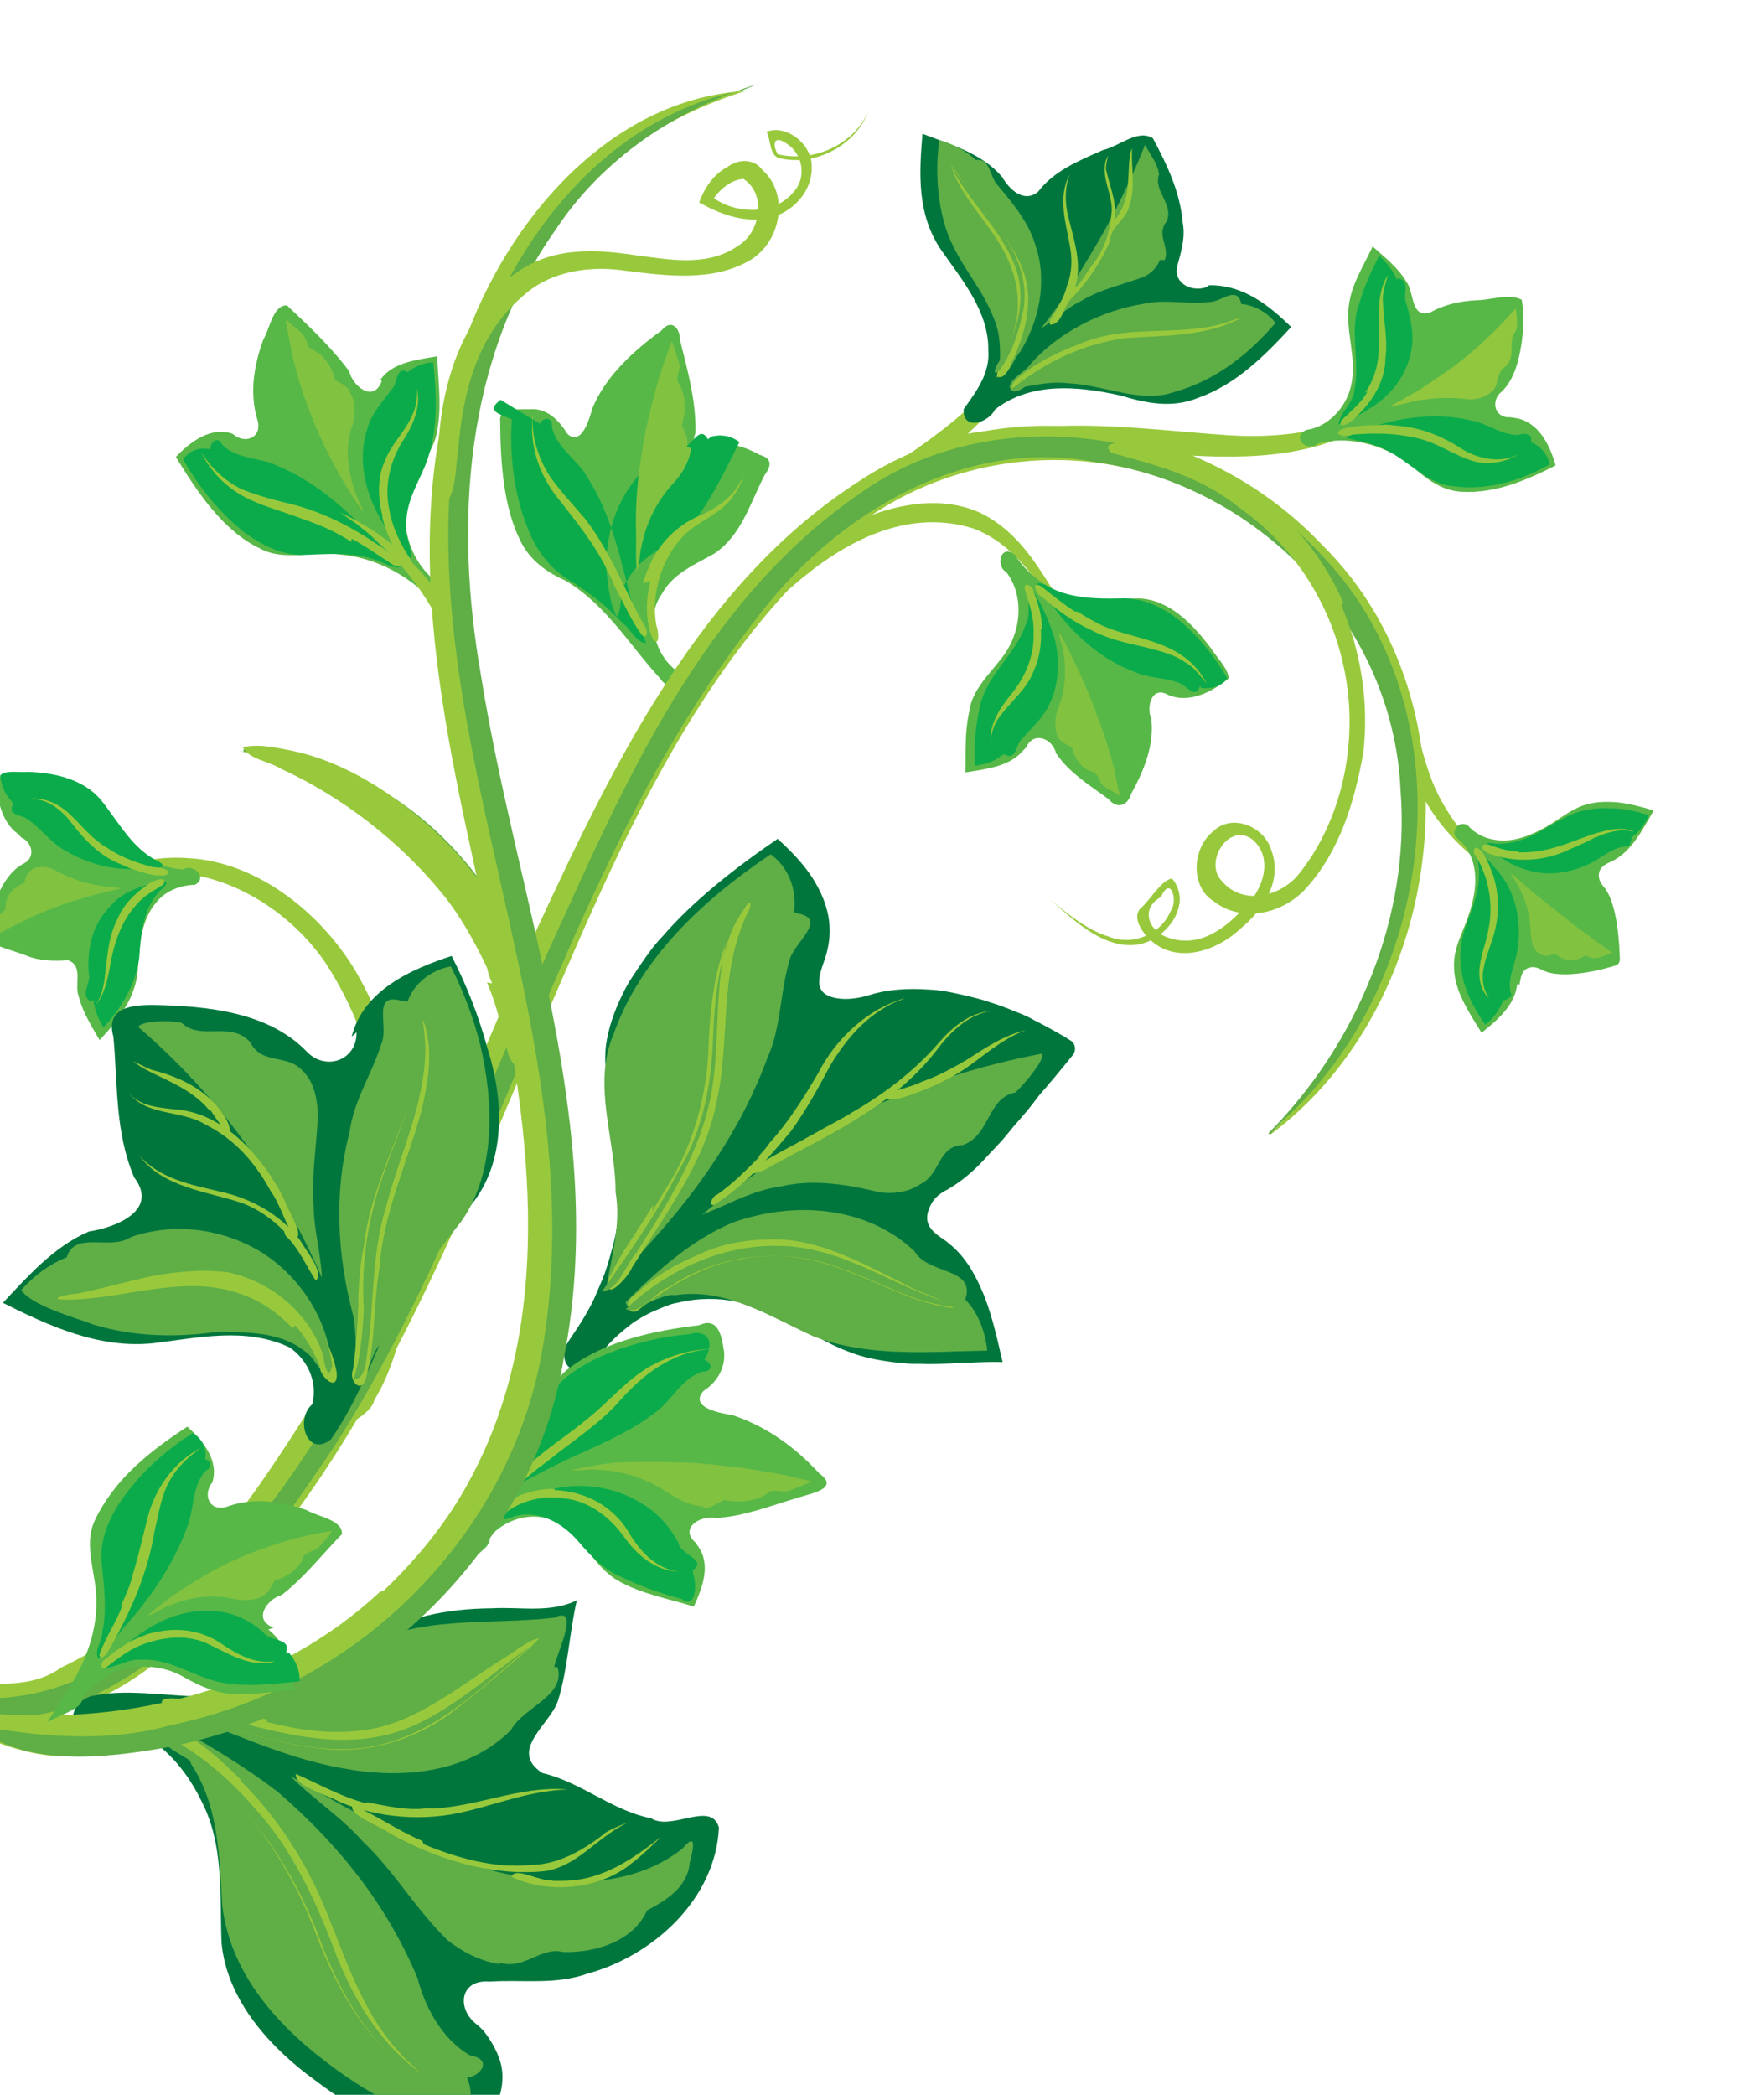<svg viewBox="0 0 320 380" xmlns="http://www.w3.org/2000/svg">
	<g id="ivy1" transform="rotate(-120, 180, 235)">
		<g id="stemB">
			<path id="stemB_stems3" style="fill:#98c93c; "
			d="m238 355c2.2 0.5 4.3 0.9 6.5 1.1s4.4 0.2 6.6 -0.1c1.1 -0.2 2.1 -0.5 2.8 -1 0.6 -0.4 1 -0.8 0.9 -1.1l -0.2 -0.7c -0.1 -0.3 -0.6 -0.5 -1.3 -0.5s -1.6 0 -2.5 0.2c -1.9 0.2 -3.8 0.3 -5.8 0 -2 -0.2 -4 -0.6 -6.1 -1.1 -6.9 -1.6 -14 -4 -20 -3.9 -6.5 -0.1 -12 1.6 -17 3.8 -2.2 1 -4 2.3 -5.6 3.3 -1.5 1.2 -2.8 2.2 -3.8 3.1 -1.8 2 -2.8 3 -2.8 3s1.1 -0.9 3.1 -2.7c1.1 -0.8 2.4 -1.7 4 -2.7 1.7 -0.8 3.5 -1.9 5.7 -2.7 4.3 -1.7 9.8 -2.9 16 -2.5 5.9 0.4 12 2.8 20 4.5z" />
			
			<path id="stemB_stems2" style="fill:#98c93c; "
			d="m314 279c -0.22 -5.8 -0.75 -12 -2.7 -17 -4.2 -3.4 -1.5 6.6 -1.3 8.6 1.8 11 0.9 23 -7.8 31 -8.9 7.3 -21 4.1 -31 8.4 11 -3.1 23 0.84 33 -6 7.5 -5.5 10 -16 10 -25zm -0.7 40c2.6 -5.7 5.6 -11 6.3 -18 -0.94 -5.8 -5.5 2 -5.5 4.6 -4.5 13 -11 24 -19 35 -7.3 11 -14 23 -12 37 0.16 1.8 2.7 8.6 3.4 6.7 -3.9 -12 0.51 -24 7.1 -34 6.1 -9.1 13 -18 18 -28 0.22 -1.3 0.8 -2.4 1.4 -3.5zm4.1 -46c -1.2 -5.2 -2.3 -11 -5.9 -15 -4.9 -2.7 -2.1 5.5 -0.83 7.6 6.3 18 2.6 38 11 56 2.4 4.7 5.4 9.7 10 12 -2.7 -4.2 -6 -8.3 -7.5 -13 -5.9 -15 -3.9 -32 -7.1 -48z" />
			
			<path id="stemB_stem1" style="fill:#98c93c;"		  
			d="m239 142c -7.1 -5.5 -14 -12 -18 -20 -3.5 -3.6 -3.4 4.8 -1.4 6.4 4.3 7.9 12 14 19 19 14 10 32 17 50 17 12 -0.13 26 -5.3 33 -16 4.1 -6 6.3 -14 4 -21 -0.51 4.5 -0.43 9.2 -2.6 13 -5.1 12 -18 19 -30 20 -19 1.2 -38 -6.9 -53 -18z" />
			
			<g id="stemB_leafB2">
				<path id="stemB_leafB2_mid" style="fill:#57b847;"  
				d="m340 124c -1.7 1.3 -4.4 0.49 -4.3 -1.9 0.17 -3.2 -1.8 -6 -3.6 -8.4 -1.5 -1.5 -2.9 -3.6 -4.9 -4.4 -2.3 0.98 -4.1 3.1 -6.1 4.7 -2.1 1.6 -3.5 3.9 -4.6 6.2 -2.3 2 -4.4 -1.3 -6.7 -1.6 -2.8 -0.8 -5.8 -0.67 -8.7 -0.68 1.3 4.4 3.1 9 7 12 3.6 2.5 7.8 4.9 9.4 9.2 1.1 2.6 0.61 5.5 -0.67 7.9 -0.046 2.7 3.5 1.7 3.5 -0.49 2.9 -4.6 8.6 -6.3 14 -6.5 3.4 -0.053 7.1 -0.33 9.8 -2.7 3.7 -3 5.9 -7.3 7.7 -12 -3.5 -1.6 -7.6 -3.1 -11 -1.5z" />
				
				<path id="stemB_leafB2_dark" style="fill:#0bab4b;"
				d="m308 120c2.1 -1.1 2.7 1.8 4.6 2.3 3.8 1.8 7.2 4.9 8.4 9 1.1 2.7 0.84 5.8 0.042 8.5 -0.25 1.1 -1.1 4.6 -1.8 1.9 -0.95 -4.7 -5.1 -7.6 -8.7 -10 -4 -3 -6.5 -7.6 -7.8 -12 1.8 -0.094 3.6 0.2 5.2 0.9zm38 5.8c -1.2 -2.1 -2.3 0.17 -3.6 0.81 -2.7 1.3 -5.8 1.5 -8.4 3.1 -4.5 2.5 -8.2 6.4 -10 11 -0.51 0.95 -2.6 4 -0.23 2.7 4.3 -3 9.7 -2.7 15 -3.5 4.9 -0.95 8.5 -4.9 11 -9 0.64 -1.4 2.4 -3.4 1.9 -4.6 -1.6 -0.72 -3.4 -1 -5.1 -0.54z" />
					
				<path id="stemB_leafB2_lightmid" style="fill:#81c241;"
				d="m334 123c0.038 -0.99 -0.5 -1.9 -1.3 -2.5 -0.12 -0.97 0.17 -2 -0.31 -3 -0.39 -1.1 -1.2 -2 -2.2 -2.5 -0.37 -0.69 -0.13 -1.7 -0.84 -2.2 -0.7 -0.72 -1.6 -1.2 -2.4 -1.9 0.013 2.9 -0.23 5.8 -0.49 8.7 -0.34 2.5 -0.67 5 -1.3 7.4 -0.34 1.7 -0.8 3.4 -1.3 5.1 -0.28 0.97 -0.6 1.9 -0.88 2.9 0.77 -0.52 1 -1.5 1.7 -2.2 1.9 -2.6 4.4 -4.8 7.2 -6.5 1.2 -0.77 2.1 -2.1 2.2 -3.5z" />
				
				<path id="stemB_leafB2_light" style="fill:#98c93c;"
				d="m319 136c0.81 2 0.63 4.1 0.75 6.1 1.1 1.6 1.6  -1.6 1.4  -2.4  -0.17 -2.8 -0.9 -5.6 -2.6 -7.9 -2.1 -3.3 -5.5 -5.4 -8.5 -7.7 -1.5 -1.2 -3 -2.7 -3.4 -4.6 0.66 3.1 3.3 5.2 5.6 7.2 3 2.5 5.7 5.7 6.8 9.4zm6.3 2.3c -1.6 1.5 -3.5 2.9 -4.3 5 0.082 1.9 2 -0.6 2.4 -1.3 2.1 -2.1 4.4 -4.1 7.1 -5.4 3.2 -1.9 7 -2.1 10 -3.3 2.3 -0.95 4.4 -2.8 5.1 -5.2 -1.1 3.2 -4.6 4.7 -7.8 5.1 -4 0.5 -8.1 1.6 -11 4 -0.51 0.34 -1 0.7 -1.5 1.1z"  />
			</g>
			
			<g id="stemB_leafB3">
				<path id="stemB_leafB3_mid" style="fill:#57b847;"
				d="m337 268c -.95 -3.8 3.7 -3.7 5.4 -1.4 4.8 2.9 10 4.3 16 6 1.9 1.1 4.2.61 3.2 -2 -.64 -6.2 -2.1 -13 -6 -18 -1.4 -1.4 -5 -5.2 -1.7 -6.2 2.6 -.085 5.4 -.7 6.9 -3 .87 -1.8 3.7 -5.3 1.2 -6.4 -6.5 -3.7 -14 -7.4 -21 -7.7 -3.8 -.21 -7.3 1.5 -10 3.5 -7.5 4.2 -16 4.2 -24 6 -3.1.08 -2.7 4.1.16 3.1 4.8 -1.8 11 .33 13 4.8 2.3 3.7 1.6 8.1 1.6 12 .45 5.9 4.6 10 7.8 15 .85 2 2 2.6 3.6 1 2.8 -1.7 5.6 -4.1 5.6 -7.6z" />
				
				<path id="stemB_leafB3_dark" style="fill:#0bab4b;"
				d="m358 243c.77 1.4 -.2 2.6 -1.6 1.6 -3.8 -1.2 -7.6 1.1 -11 .99 -8.1.46 -16 -2.2 -24 -4.4 -2.4 -.76 -5 -.92 -7.5 -1.4.99 -1.6 3.6 -1.1 5.3 -1.9 4.2 -.93 8.1 -2.6 12 -4.7 3.8 -2 8.2 -2.2 12 -1.5 6.5 1 13 3.9 18 7.3 2 -1.5 3.7 -3.4 4.1zm -25 29c3.2.047.21 -3.1.96 -5 .45 -2.9.7 -6 -.26 -8.8 -1.9 -6.1 -6.5 -11 -12 -14 -2.6 -1.1 -5.4 -2.5 -8.3 -2.6.98 1.9 4 2.7 4.8 5.1 3.3 5.1.8 12 3.7 17 2.1 4.5 4.9 8.6 7.8 13 1.7 -.72 3 -2.2 3.4 -4z"  />
				
				<path id="stemB_leafB3_lightmid" style="fill:#81c241;"
				d="m341 264c1.1 1.1 2.6.93 3.9 1.2 1.7 1.8 4 3.2 6.5 3.3 1.6 -.44 2.1 1.7 3.6 1.9 1.3.32 2.7.59 4 .85 -1.9 -2.3 -3.8 -4.6 -5.9 -6.7 -2.9 -2.9 -5.9 -5.8 -9.1 -8.3 -3.7 -3 -7.5 -5.7 -12 -8.1 -2 -1.1 -3.9 -2.4 -6 -3.3.97 1.2 2.4 1.9 3.5 3 3.2 2.8 5.8 6.5 7.1 11 .75 2.2 1.9 4.2 3.8 5.7z" />
				
				<path id="stemB_leafB3_light" style="fill:#98c93c;"
				d="m326 240c -3.4 -.062 -6.9 -.48 -10 -.19 -2.2.14 -.33 1.6.88 1.3 7.2.036 14 1.4 22 .38 3.3 -.59 6.6 -1.4 9.9 -1.7 3.8 -.14 7.7.61 11 2.7 1 .47 -1.5 -.97 -1.9 -1.2 -4.1 -2.3 -9.1 -3 -14 -2.1 -5 .69 -10 1.5 -15 1.1 -.76 -.03 -1.5 -.074 -2.3 -.14zm -2.8 6.1c -2.5 -2.5 -5.7 -4.4 -9.2 -4.9 -2.3.29.77 1.7 1.7 1.8 6.1 2.2 11 8 12 14 .42 3.5 -.073 7.2 1.5 10 .33 1.1 1.8 3 2.3 3.3 -2.6 -2.9 -2.9 -7.1 -2.4 -11 .39 -4.1 -.7 -8.4 -3.4 -12 -.66 -.9 -1.4 -1.8 -2.1 -2.6z"  />
			</g>
			
			<g id="stemB_leafB4" >
				<path id="stemB_leafB4_mid" style="fill:#57b847;" 
				d="m263 290c2 2.7 -1 5 -3.6 4.2 -4.4.31 -8.3 2.5 -12 4.1 -2.3.39 -2.8 2.3 -1.2 4 2.5 4.2 5.7 8.2 10 10 2.3.24 5.2 3.1 2.2 4.8 -3.4 2.6 -3.5 7.3 -2.9 11 1.6.88 4.5 -.006 6.6 -.063 5.3 -.69 11 -2.1 14 -6.6 2.1 -3.7 3.8 -7.8 7.1 -11 3 -2.8 7 -4.5 11 -4.7 3.2 -.94.32 -4.2 -1.9 -2.9 -5.7.65 -11 -3.4 -13 -8.5 -1.5 -3.6 -2.4 -7.7 -5.5 -10 -2.7 -2.5 -6 -4.2 -9.2 -6.1 -1.3 3.5 -3.1 7.4 -1.8 11z" />
					
				<path id="stemB_leafB4_dark" style="fill:#0bab4b;" 
				d="m257 323c -2 -2 1.1 -2.1 2.3 -3.1 2.2 -1.8 3.5 -4.4 5.9 -6.1 3.8 -3.1 8.4 -5 13 -6 2.8 -.68 5.7 -.77 8.5 -1.3 2.4 -.36.01 1.5 -.98 1.9 -3.5 2.5 -5.8 6.2 -7.8 9.9 -1.9 3.7 -5.5 6.1 -9.3 7.5 -4 1.4 -8.4 2.1 -13 2.1 -.74 -1.7 -.21 -3.6.9 -5zm6.9 -37c -2.1 1.3.4 2.5.79 4 .91 2.6 1.4 5.3 3 7.6 2.3 3.4 6 5.7 9.9 6.8 3.3.72 6.6 1.1 10 .9 -1.1 -1.9 -4.1 -2.2 -5.3 -4.3 -3.6 -4 -4.1 -9.9 -8.1 -14 -2.8 -2.7 -6 -5 -9.4 -6.7 -.72 1.7 -1.1 3.5 -.8 5.3z" />
					
				<path id="stemB_leafB4_lightmid" style="fill:#81c241;"  	
				d="m262 296c -1.2 -.23 -2.2.75 -3.2 1.2 -1.7 -.52 -3.6 -.42 -5.1.58 -.79 1 -1.9.97 -3.1.77 -1.2.13 -2 1 -3.1 1.5 -.8.31 -.48.44.28.59 2.3.79 4.7 1.6 7.1 2.1 2.2.55 4.4.98 6.6 1.3 2.9.64 5.8.83 8.7 1.2 2.6.15 5.3.48 7.9.42 -.96 -.63 -2.3 -.6 -3.3 -1.1 -3.2 -1.1 -6.2 -3.1 -8.3 -5.7 -1.1 -1.4 -2.7 -2.6 -4.6 -2.9z" />
				
				<path id="stemB_leafB4_light" style="fill:#98c93c;" 
				d="m280 310c2.3 -1.2 4.7 -2.1 7 -3 1.9 -1.2 -.99 -1.5 -1.8 -.82 -3.4 1.2 -6.7 2.6 -9.6 4.7 -2.8 1.7 -5.1 4.2 -7.3 6.6 -1.9 1.9 -3.7 4 -6.2 5.2 -1.6 1 -3.6 1.2 -5.4 1.5 2.8.17 5.5 -.56 7.9 -2 4.7 -2.8 7.8 -7.6 12 -10 .96 -.63 2 -1.2 3 -1.7zm.2 -6.7c2 1.1 4.3 1.7 6.5 2 1.1.53 2.9 -.65 1.1 -1.2 -2.6 -.55 -5.3 -1.1 -7.6 -2.6 -3.6 -1.9 -6.1 -5.3 -7.5 -9.1 -1.2 -3.1 -2.9 -6.5 -6.2 -7.7 1.2.37 2.8 2 3.5 3.4 1.6 3.3 2 7.2 4.3 10 1.5 2.1 3.6 3.8 6 5z" />
			</g>
			
			<g id="stemB_leafB5">
				<path id="stemB_leafB5_mid" style="fill:#57b847;" 
				d="m271 396c1.3 -2.6 4.5 -1.5 4.8 1.1.86 3.2 3.5 5.6 6 7.6 2 1.5 4.2 2.9 6.6 3.8 2.3 -1.5 2.7 -4.9 4.1 -7.3 1.3 -2.6 2.2 -5.4 2.2 -8.3.9 -3.6 4.6 -.57 7 -.89 3 -.026 5.8 -1.2 8.6 -2.1 -2.2 -3.1 -3.9 -6.6 -7 -9 -3.9 -3.1 -9.2 -3.5 -13 -7.1 -3 -2.8 -4.3 -7.4 -2.8 -11 .18 -3.1 -3.7 -1.9 -3.2.68 -1.7 6.1 -7 11 -13 13 -3 1 -6 2.5 -7.7 5.3 -3.2 4.9 -4 11 -4.3 17 3.8.99 8.4 1.2 11 -1.9z"  />
					
				<path id="stemB_leafB5_dark" style="fill:#0bab4b;" 
				d="m303 391c -1.6 1.9 -2.9 -.83 -4.7 -.98 -2.9 -.71 -5.8 -1.6 -8 -3.6 -3.3 -2.9 -5.2 -7.2 -5.2 -12 -.18 -2 .12 -4 .34 -6 1.8 1.3 2 4.4 4.1 5.7 3.9 3.5 9.6 4.4 13 8.5 2.2 2.3 4 4.8 5.7 7.5 -1.7.49 -3.6.8 -5.4.6zm -38 5.8c1.3 1.5 2.2.2 2.5 -1.2 1.6 -2.7 4.8 -3.8 6.7 -6.2 4.4 -4.7 6.9 -11 8 -17 .031 -1.2 1.5 -3.7.29 -3.9 -1.6 1.8 -3.3 3.7 -5.3 5 -3.9 2.7 -9.3 3.4 -12 7.5 -3.7 4.8 -5.1 11 -5.2 17 1.8.51 3.8.18 5.2 -1z" />
				
				<path id="stemB_leafB5_light" style="fill:#90c73e;" 
				d="m288 376c -1.3 -2.1 -1.6 -4.5 -2.2 -6.8 -1.3 -1.7 -1.2 1.9 -.78 2.6.94 4.1 3.1 8 6.6 10 2.7 2.1 6.1 3.1 9 4.7 1.4.45 3.8 3.3 3.8 3.2 -1.4 -2.7 -4.1 -4.3 -6.7 -5.7 -2.4 -1.4 -5 -2.7 -7 -4.7 -1.1 -1.1 -2.1 -2.4 -2.7 -3.9zm -6.7 -.6c1.2 -2.2 2.5 -4.5 3.1 -6.9.085 -2.3 -1.9.071 -1.8 1.1 -1.6 3.4 -3.5 6.7 -6.1 9.5 -2.4 2.9 -6 4.4 -8.8 6.9 -2.2 2 -3.4 5.1 -3.3 8.1.092 -3.7 2.9 -6.9 6.1 -8.6 3.6 -1.8 6.9 -4.4 9.2 -7.7.55 -.74 1.1 -1.5 1.6 -2.3zm -4.7 20c.5 2 2.8 2.4 2.8 4.6.6 2.6 3.8 2.4 4.6 4.7.89 1.1 2.4 1.5 3.6 2.1 -1.7 -5 -2.9 -10 -3.5 -15 -.23 -2.4 -.41 -4.8 -.56 -7.2.034 -2.2 -.087 -4.4.1 -6.6 -.93 2 -1.2 4.4 -2.2 6.4 -.93 2.3 -2.2 4.5 -3.7 6.5 -1 1.3 -1.4 3.1 -1 4.8z" />			
			</g>
			
			<g id="stemB_leafB6">
				<path id="stemB_leafB6mid" style="fill:#57b847;" 
				d="m181 346c1 .9 2.3 1.7 1.7 3.4 -.3.7 -.8 1.1 -1.4 1.5 -3.5 2.1 -5.6 10 -6 12 -.1.2 0 .5.1.7s.3.4.5.5c1.7.9 9.1 4.9 13 4 .6 -.1 1.3 -.1 1.9.2 1.6.8 1.3 2.3 1.2 3.6 -.2 3.8 2.1 7.4 4.2 11 1.6 -1.5 3.2 -3.1 4.6 -5 1.3 -1.9 2.4 -3.9 2.7 -6.4.2 -1.9 0 -3.8 -.1 -5.7 -.1 -3.2.2 -6.6 1.7 -9.2 1.2 -2.1 3.1 -3.7 5.4 -4.2.8 -.2 1.3 -1.1 1 -1.9 -.3 -.9 -1.1 -1.3 -1.9 -1 -2.1.9 -4.7.7 -6.9 -.3 -2.9 -1.3 -5.2 -3.6 -7.2 -6.1 -1.2 -1.5 -2.3 -3.1 -3.8 -4.4 -2 -1.7 -4.4 -2.6 -6.9 -2.9 -2.6 -.3 -5.3 -.2 -7.9 -.1.5 3.7 1.4 7.9 4.4 10z" />
				
				<path id="stemB_leafB6_dark" style="fill:#0bab4b;"
				d="m194 377c -.5 -.3 -.9 -.8 -1.2 -1.3 1.3 -1.9.8 -4.6.8 -7 .1 -2.7.8 -5.3 2 -7.6 1.3 -2.3 3.1 -4.1 5.3 -5.5.4 -.3 5 -2.6 5.1 -2.3.2.4.1.8 -.1 1 -2.5 3.1 -2.8 7 -2.7 11 0 1.9 0 3.8 -.4 5.6s -1.2 3.6 -2.1 5c -1.3 2.3 -3 4.2 -4.8 5.8 -1 -1.3 -1.8 -3 -1.9 -4.8zm -14 -35c -.2.6 -.2 1.2 0 1.8 2.5.4 4.1 2.7 5.8 4.3 2 1.9 4.3 3.2 6.8 4.1s5.2 1.2 7.7.8c.5 -.1 5.6 -1 5.5 -1.2 -.1 -.4 -.3 -.7 -.7 -.8 -4 -1.1 -6.6 -3.9 -9.2 -7.1 -1.2 -1.5 -2.5 -2.9 -4.1 -4s -3.5 -1.9 -5.4 -2.4c -2.8 -.7 -5.7 -.7 -8.6 -.5.3 1.9 1 3.6 2.2 5z" />
				
				<path id="stemB_leafB6_lightmid" style="fill:#81c241;" 
				d="m184 352c -.7.4 -1.2 1.1 -1.2 1.9 0 .3 -.2.6 -.5.7 -1.6.5 -2.8 2.3 -2.7 4.1 0 .3 -.2.6 -.4.7 -.3.1 -.6.4 -.8.7 -.3.5 -.4 1 -.5 1.6l -.3 1.8s1.3 -.6 3.3 -1.5 4.7 -2.1 7.4 -3.1c2.7 -1.1 5.4 -2.2 7.5 -2.9s3.4 -1.2 3.4 -1.2c -.1 -.1 -.3 -.2 -.5 -.1 -3.1.3 -6.4 -.2 -9.3 -1.6 -.9 -.4 -1.7 -.9 -2.7 -1.2 -.8 -.4 -1.9 -.4 -2.7.1z" />
				
				<path id="stemB_leafB6_light" style="fill:#98c93c;"
				d="m202 358c.9 -1.5 2.1 -2.7 3.3 -3.7.7 -.5 1.1 -1.1.9 -1.4l -.2 -.3c -.1 -.2 -.8 0 -1.6.5 -1.3 1.1 -2.5 2.4 -3.6 4 -1.7 2.6 -2.7 5.5 -3 8.2 -.1 1.3 -.3 2.6 -.4 3.8 0 .6 -.1 1.2 -.1 1.7 0 .3 0 .5 -.1.8 0 .3 -.1.5 -.1.8 -.3 1.9 -.9 3.4 -1.5 4.3 -.3.4 -.5.7 -.7.9l -.3.3s.1 -.1.3 -.2.5 -.4.8 -.8c.7 -.8 1.4 -2.2 1.9 -4.2 1.2 -4 1 -9.8 4.4 -15zm -2.2 -6.4c.9.3 1.8.3 2.6.5.4.1.9 0 1.3.1.4 0 .9.1 1.3 0 .9 -.1 1.5 -.4 1.5 -.7l -.1 -.3c -.1 -.3 -.7 -.5 -1.5 -.4 -.4.1 -.8 0 -1.2 0s -.8 0 -1.2 -.1c -.8 -.2 -1.6 -.2 -2.4 -.5 -2.7 -.7 -5.2 -2 -7.2 -3.7 -2 -1.6 -3.5 -3.6 -5.2 -4.9 -1.6 -1.3 -3.3 -1.8 -4.4 -1.8 -.6 0 -1 0 -1.3.1s -.4.1 -.4.1h.4c.3 0 .7 0 1.3.1 1.1.2 2.6.8 4 2.2 1.5 1.3 2.8 3.3 4.9 5.2 2 1.8 4.7 3.4 7.6 4.1z" />
			</g>
			
			<g id="stemB_leafA2">
				<path id="stemB_leafA2_dark" style="fill:#00763d;"  
				d="m319 360c.54 -2.6 3.4 -4.7 5.8 -2.7 1.9 1.9 3.8 4 6.4 4.9 4.9 2.3 10 2.8 16 3 2.9 -1.5 1.8 -6 2.7 -8.9.51 -4.7 1.2 -9.6 -.67 -14 -.53 -3.3 3 -4.3 5.6 -4.3 5.5 -1 9.7 -5.1 14 -8.6 -5.8 -4 -12 -8.2 -20 -7.6 -6.6.58 -14 1.9 -20 -1.7 -3.8 -1.8 -5.4 -5.7 -7 -9.2 -3.4 -2.2 -4.4 2.7 -2.9 4.9 1.1 8.1 -3.7 15 -9.2 21 -3.4 3.2 -6.7 6.8 -7.4 12 -1.3 7.1.52 14 2.7 21 5.4 -1.5 11 -3.7 14 -9.1z" />
				
				<path id="stemB_leafA2_mid" style="fill:#5fae46;" 
				d="m327 356c1.7 2.1 4.8.87 5.9 3.8 2.1 2.8 6 .6 8.1 3.1 1.9.78 4 .37 5.9.47 -4.5 -5.7 -8.7 -12 -12 -18 -2.7 -4.8 -5.3 -9.6 -7.4 -15 .06 2.9.92 5.9.67 8.9.082 4.2 -1.3 8.2 -1.9 12 -.11 1.4.31 2.9 1.2 4zm33 -21c -.87 3.2 -4 .88 -6.3 1.6 -4.3.73 -8.7 1.5 -13 .36 -6.6 -1.4 -12 -6.4 -15 -12 -.35 -1.5 -3.2 -4.5 -1.5 -5.2 2.8 1.8 5.7 3.7 9.1 4.1 6.6 1.1 13 -1 20 1 4.8 1.3 9.2 3.7 13 6.6 -1.8 1.8 -4.1 3.3 -6.6 4zm -47 29c3.4 1.2 2.4 -2.4 3.2 -4.4 1.6 -3.9 4.7 -7 5.9 -11 2.8 -7.3 3.1 -16 .79 -23 -.81 -1.5 -.44 -5.8 -2.3 -5.5 -1.1 3.3 -2.1 6.8 -4.2 9.6 -3.6 5.6 -9.9 9.6 -11 16 -1.9 7.3 -.78 15 1.7 22 2.6 -.31 5 -1.9 6.4 -4.1z" />
				
				<path id="stemB_leafA2_light" style="fill:#98c93c;" 
				d="m324 319c -1.7 1.2.97 3.6 1.6 4.8 3 4.1 7.1 7.9 12 8.9 7.4 1.5 15 -1.3 22 -1.4.68 -.11 3.1 -.11 1 -.45 -4.4 -.77 -8.9.15 -13 .49 -5.4.56 -11 .15 -16 -3.6 -2.6 -2.1 -4.6 -4.8 -6.5 -7.6 -.43 -.46 -.86 -1 -1.5 -1.2zm -3.3 1.1c -1.8 1.1 -.18 3.9 -.54 5.6.29 7 -1.4 14 -4.7 20 -2.3 4.9 -4.9 10 -4.8 16 .39 3 .87 -1.8 1.2 -2.7 2.3 -8.4 8.7 -15 9.7 -24 .76 -4.3 1 -8.9.21 -13 -.23 -.53 -.4 -1.5 -1.1 -1.6zm6.6 12c -1.3 2 2.1 4.1 2.2 6.1 1.2 3.8 2.9 7.5 5.5 11 2.3 1.4 1.8 4.5 3.8 6.2 2.3 2.7 5.8 3.7 8.7 5.6 -.77 -1.3 -3.8 -2.8 -5.5 -4.1 -1.9 -1.2 -3.4 -3.1 -4.2 -5.2 2.4 2 5.5 2.3 8.4 3.2 1.2.12 3.4 3.1 1.8.88 -2.4 -2.5 -6.4 -1.9 -9.1 -4.1 -2.6 -1.9 -5 -4.4 -6.1 -7.6 -.62 -1.3 -2.3 -4.4 -1.9 -4.6 3 3.3 7.6 4.1 12 5.4 2.4.76 4.7 2.1 6.2 4 -2.4 -4 -7.2 -5 -11 -6.4 -2.4 -.79 -4.6 -2.1 -6.2 -4.1 -1.7 -1.6 -2.8 -3.7 -3.9 -5.8z" />
				
				<path id="stemB_leafA2_midCover" style="fill:#5fae46;" 
				d="m362 331c -8.2 -.74 -16 2.6 -24 .59 -5.5 -1.5 -9.5 -6.1 -12 -11 -.36 -.84 -1.8 -2.5 -1.3 -.5 1.6 3.6 4.3 6.5 7.2 9.1 4.7 4 11 4.4 17 3.4 4.5 -.58 8.9 -1.5 13 -1.5.096.023 1.3 -.082.4 -.3zm -51 32c.079 -7.3 4.3 -14 7.2 -20 3 -7.1 3.7 -15 2.4 -23 -1.8.85 -.17 3.9 -.54 5.5.29 7 -1.4 14 -4.7 20 -2.3 4.9 -4.9 10 -4.8 16 .12.16.007 1.6.46 1.1z" />
			</g>
			
			<path id="stemB_stemLight" style="fill:#98c93c;"
			d="m227 123c -11 -21 -23 -43 -21 -68 -1.2 -11 12 -20 12 -27 -17 4.8 -22 25 -20 41 6.6 42 33 77 58 110 22 30 48 61 56 98 5.7 23 -3.6 48 -23 62 -21 16 -52 18 -74 2.9 -18 -11 -29 -29 -35 -49 4.4 40 48 73 88 62 30 -7.1 54 -35 52 -67 -1.6 -34 -22 -64 -41 -91 -18 -25 -38 -49 -53 -75z" />
			
			<path id="stemB_stemDark" style="fill:#5fae46;"
			d="m181 296c7.6 37 47 67 85 58 30 -6.5 55 -36 52 -67 -2.5 -32 -21 -59 -39 -84 -28 -40 -64 -78 -75 -127 -4.5 -17 -.72 -38 16 -47 -9.2 -2.5 -17 11 -20 20 -5.7 24 5.8 48 16 69 26 50 71 89 92 142 9.2 22 9.2 49 -6.6 67 -18 23 -52 32 -79 18 -21 -10 -36 -30 -42 -52l -.28.41z" />
			
			<path id="stemB_spindle" style="fill:#98c93c;"
			d="m257 353c16 1.8 33 -4.6 43 -17 1.1 -1.1 5.1 -7.1 1.5 -5.8 -5.8 5.8 -12 12 -20 15 -13 6.1 -28 5.8 -41 -.54 -9.7 -4.8 -18 -13 -22 -23 -2.1 -5 -.1 -12 5.8 -13 4.5 -1.2 8.6 6.3 3.9 8.5 -4.8 1.9 -9 -2.7 -10 -7 -1.6 -4.8 -2.6 -11 2 -15 2.8 -2.6 7.2 -1.9 7.1 2.5 2.6 3.5 -2.2 2.4 -3.1.21 -2.8 -3.7 -2 -9.2 1.6 -12 3 -2.8 7 -4.3 11 -5.8 -5.7 1.9 -13 4.1 -15 10 -1.6 4.9 1.6 12 7.4 11 .73 -2 -1.5 -5.5 -1.9 -7.9 -.97 -2.1 -4.4 -1.6 -6.2 -.95 -6 2.2 -7.3 9.5 -6 15 .85 5.2 3.6 11 9.5 12 4.3 1.1 9.4 -2.7 8.3 -7.3 -.74 -5.1 -6.7 -8.7 -11 -6.4 -6.2 2.5 -8.4 10 -6.3 16 2.8 8.4 8.9 15 16 21 7.3 5.4 16 8.8 25 9.9z" />
			
			<g id="stemB_leafA1">
				<path id="stemB_leafA1_dark" style="fill:#00763d;"
				d="m279 159c -4.5 -2.5 -3.3 -8.5 1.6 -9.6 8.9 -2.3 15 -10 20 -18 2.1 -3.4 6.1 -9.4 -.22 -11 -7.7 -3.5 -15 -8.4 -24 -9.5 -7.3.94 -6.3 -7.1 -4.4 -12 .86 -6.9 -1.6 -14 -3.4 -20 -7.9 5.2 -16 11 -20 20 -3.2 7.5 -5.8 16 -13 21 -3.3 1.6 -7.8 1.5 -11 -1.6 -.74 -4.1 -8 -5.7 -7.2 -.24 3.6 7.6 8.9 14 14 21 4.8 6.6 7.7 14 10 22 3.6 9.9 14 15 23 17 6 1.6 12 2.5 18 2.8 1.6 -7.6 2.6 -17 -3.6 -23z" />
					
				<path id="stemB_leafA1_mid" style="fill:#5fae46;"
				d="m278 147c4 -.94 4.5 -5.9 9.1 -5.6 5.2 -1.1 4.6 -7.6 9.2 -9 1.5 -1.4 4.2 -6.5 3.3 -7.2 -18 6.3 -37 8.3 -56 6.1 3.8 2 8.3 3.1 12 5.2 5 2.4 9.3 6 14 9 2.4 1.2 5.2 2.3 8 1.6zm -8.1 -54c3.6 3.8 -2.9 7.4 -2.6 12 -1.6 8.2 -6.9 15 -14 19 -7.5 4 -17 4.6 -25 .6 -1.8 -2.4 3.3 -1.7 4.6 -2.4 5.8 -1.9 9.1 -7.7 12 -13 2.8 -6.8 6.7 -13 12 -18 3.5 -2.9 8.4 -7.8 12 -8.3 1.1 3.2 1.5 6.6 1.1 9.9zm9.9 76c4.3 -4.1 -2.9 -4.3 -4.9 -7.2 -3.8 -4.1 -6.3 -9.4 -11 -13 -8 -7.9 -18 -13 -29 -16 -3.7 -1.3 -6.9 -3.4 -10 -5.6 -1.4 2.7 2.2 4.6 2.9 7.1 5.5 7.3 8.7 16 12 24 4.6 10 16 16 26 19 4.9 1.4 10 2.2 15 2.5 1.3 -3.5.59 -7.5 -1.6 -10z" />
				
				<path id="stemB_leafA1_light" style="fill:#98c93c;"
				d="m280 129c -1.6.035 -8.3.6 -3.6 1.6 5.9.36 11 -2.8 15 -6.9 1.1 -1.2 5.5 -3.5 1.7 -1.7 -4.1 2.4 -7.7 5.9 -13 6.8zm -18 2.1c -3.4.33 -6.8 -.75 -10 -.49.12 2.1 5.4 1.3 7.5 1.9 8.6.4 19 -1.6 24 -9.2 1.7 -2.3 3.6 -5.1 6.7 -5.6 -5.4.69 -7.4 6.7 -12 9.2 -4.7 3.1 -10 4.3 -16 4.2zm -8.5 -1.7c -3.2.96 -6.5.5 -9.8.67.41 2.1 5.5 1.2 7.7 1.2 5.8 -.72 11 -3.8 15 -8.2 3.6 -3.8 7.3 -8.2 13 -9.4 -7.4.8 -12 7.7 -17 12 -2.4 1.9 -5.2 3.2 -8.1 3.9zm -15 -6.6c -2.9.54 -5.9.56 -8.8.1 -1.1 -.88 -5.9.35 -2.4 2.1 8.1 3 18 .24 24 -5.6 7.2 -7.4 8.6 -18 12 -28 .67 -1.3 2.1 -5.7.054 -2.3 -5.3 9.2 -6.6 21 -15 28 -2.9 2.6 -6.7 4.2 -10 5zm -2.1 12c -3.5 -2.2 -6.9 -4.5 -10 -6.9 -1.5 -1.9 -4.9 -.92 -2.4 1.4 4.7 4.7 11 7.8 16 12 8.3 5.6 14 14 21 21 3.9 3.6 8.4 7.4 14 8.3 -3.3 -2.3 -6.9 -4.4 -9.7 -7.4 -7 -7.2 -12 -16 -20 -22 -2.6 -2.3 -5.4 -4.3 -8.3 -6.1z" />
				
				<path id="stemB_leafA1_midCover" style="fill:#5fae46;"
				d="m266 88c -5.1 9.2 -6.3 20 -13 29 -5.5 6.1 -14 9.2 -22 7.4 -.73 -.43 -4.6 -1.7 -2.2.5 5.3 2.5 12 1.6 17 -.5 5.7 -2.4 10 -7 13 -13 3.4 -7.2 4.9 -15 7.9 -23 .22.17.4 -1.7 -.1 -.9zm9.8 82c -9.2 -3.4 -15 -12 -21 -19 -5.5 -6.6 -12 -12 -20 -16 -3.7 -2.4 -7.3 -4.9 -10 -7.9 -1.2 1.7 1.7 3.6 2.9 4.5 6.9 5.5 15 9.5 21 16 7.2 7 13 16 22 21 1.5.68 4.7 2.5 5.6 1.8z" />
			</g>
		</g>
		
		
		<g id="stemA">
			<g id="stemA_leafB3">
				<path id="stemA_leafB3_mid" style="fill:#57b847;"
				d="m379 222c -2.7 -3.3 1.9 -5 4.5 -4.2 5.4 -.6 11 -2.3 16 -3.8 1.4 -2.1 -2.1 -4.8 -3.2 -6.8 -3.1 -3.7 -7 -7 -12 -8.2 -3.3 -.7 -3 -4.2 -.015 -5.2 3.1 -2.7 2.6 -7.2 1.5 -11 -7.6.17 -16 .76 -22 4.9 -4.4 2.7 -5.1 8.2 -8.2 12 -3.4 4.9 -8.6 8.3 -14 9.9 -3.6.73 -1.1 4.8 1.5 2.6 5.9 -2.1 13 -.13 17 5.1 2.2 3.2 3.5 7.2 6.8 9.5 3.4 2.7 7.5 4.3 11 6.2 1.3 -3.6 3.1 -7.5 1.5 -11z" />
					
				<path id="stemA_leafB3_dark" style="fill:#0bab4b;"
				d="m384 189c1.2.81 1.1 2.4 -.55 2.2 -3.6.99 -5.3 4.7 -8.2 6.7 -6.4 4.9 -14 7.2 -22 9 -1.6.17 -3.8 1.5 -5.1 1 .7 -1.5 2.6 -2.1 3.7 -3.4 3.3 -3 5.1 -7.1 7.2 -11 2 -3.2 5.3 -5.3 8.7 -6.8 5.4 -2.1 11 -3 17 -3 .81 1.7.47 3.8 -.9 5.2zm -6 38c2.3 -1.4 -.84 -2.6 -1.2 -4.2 -1.1 -2.5 -1.9 -5.3 -3.9 -7.3 -4.4 -4.9 -11 -6.6 -18 -6.1 -2 .36 -5 .086 -6.4 1.2 1.7 1.1 4.1.98 5.8 2.3 4.2 2.3 6 7 9 10 3.8 4 8.8 6.6 14 8.9.84 -1.6 1.1 -3.5.7 -5.2z" />
				
				<path id="stemA_leafB3_lightmid" style="fill:#81c241;"
				d="m380 216c1.3.28 2.4 -.61 3.4 -1.2 1.3.33 2.8.57 4.2.28 1.4 -.059 2.4 -1.1 3.6 -1.5 1.3.5 2.8.33 4.1 -.29.67 -.39 3.1 -.74 1.2 -1.1 -3.2 -1.2 -6.4 -2.3 -9.8 -3.1 -8.2 -1.9 -17 -2.6 -25 -2 -.58.072 -2.4.058 -.9.3 5.3.33 11 2.3 14 6.1 1.4 1.2 2.9 2.4 4.8 2.5z" />
				
				<path id="stemA_leafB3_light" style="fill:#98c93c;" 
				d="m357 203c -2.6 1.6 -5.3 2.8 -8 4.2 -1.9 1.3.64 1.6 1.6.77 6.2 -2.7 12 -6 17 -11 2.3 -2.4 4.6 -4.8 7.2 -6.8 2.8 -1.9 6.1 -2.8 9.4 -3 -2.7 -.11 -5.5.25 -8 1.3 -4.6 1.8 -8 5.7 -12 8.9 -2.4 2.1 -4.9 3.9 -7.7 5.3zm.7 6.8c -2.9 -.84 -6 -1.2 -9 -.73 -1.2 -.18 -1.9 1.5 -.3 1.3 3.3 -.19 6.7.032 9.8 1.2 4.3 1.4 7.7 4.7 9.7 8.7 1.5 2.9 3.8 5.9 7.1 6.7 -1.1 -.26 -3.1 -1.8 -4 -3.1 -2 -2.6 -2.7 -6 -4.8 -8.6 -2 -2.8 -5.3 -4.5 -8.5 -5.4z" />
			</g>
			
			<g id="stemA_leafA2">
				<path id="stemA_leafA2_dark" style="fill:#00763d;"
				d="m192 233c2.6 -1.1 5.4 -3.3 7.9.7.7 1.1.9 2.5.8 3.9 0 2.5.4 5.2 1.3 8.2.5 1.5.9 3 1.4 4.6.5 1.5 1.2 3.1 1.7 4.7.5 1.5 1.1 3.1 1.7 4.5.3.7.6 1.4.8 2.1s.5 1.3.7 2c.9 2.5 1.7 4.5 2.1 5.6.2.6.6 1 1.1 1.2s1 .2 1.5 -.1c1 -.5 2.9 -1.6 5.3 -3.1.6 -.4 1.2 -.8 1.9 -1.2.6 -.4 1.3 -.9 1.9 -1.4 1.3 -1 2.7 -2.1 4.1 -3.4 1.4 -1.2 2.7 -2.6 4 -4s2.6 -2.9 3.6 -4.5c2.1 -3.1 3.8 -6.5 4.5 -9.7.4 -1.8 1.1 -3.6 2 -4.9 3.3 -4.7 5.7 -1.3 7.9 1.2 3.1 3.4 6.7 4.9 11 5.2s8.2 -.7 12 -1.9c -.7 -9.4 -2.1 -19 -4.9 -27 -.6 -2.1 -1.5 -4 -2.4 -5.9 -.9 -1.8 -1.7 -3.6 -2.8 -5.2 -2.1 -3.2 -4.4 -5.8 -6.9 -7.7 -3.9 -2.8 -7.9 -3.8 -12 -5.2 -3.3 -1.2 -6.8 -2.6 -10 -4.4 -3.2 -1.9 -6.6 -4.1 -9.6 -7 -1.1 -1.1 -2.2 -2.2 -3.3 -3.4s -2 -2.5 -3 -3.8c -2 -2.6 -3.5 -5.6 -4.9 -8.5 -.9 -2.1 -3 -3.2 -4.5 -2.5h -.1c -1.5.8 -2 3 -1 5 1.5 2.8 2.1 5.9 2.5 9 .1 1.5.1 3.1 -.1 4.6s -.3 2.9 -.8 4.2c -1.1 3.7 -2.9 6.8 -5.2 9.4s -4.9 4.7 -7.8 6.5c -3.4 2.1 -7 3.9 -9.9 6.3 -2.1 1.6 -3.8 3.5 -5.3 5.4 -.8 1 -1.5 2 -2.2 3s -1.2 2.1 -1.9 3.1c -2.4 4.2 -4.4 8.6 -6.5 12 3.7 1.1 7.6 2.4 12 3.1 4.4.6 8.4.6 12 -1z" />
					
				<path id="stemA_leafA2_mid" style="fill:#5fae46;"
				d="m204 234c -.15 4 4.4 6 2.3 10 -1 5.2 5.2 8.1 3.5 13 .38 2.1 2.7 8.2 3.7 7.7 7.7 -22 9.6 -45 5.5 -68 -.77 5 -.68 10 -2.7 15 -1.8 6 -6.1 11 -9.9 15 -1.4 1.8 -2.4 4.1 -2.4 6.4zm54 4.7c -4.2 5.3 -4.4 -3.2 -7.3 -5.5 -4.2 -4.3 -9.6 -7.2 -13 -12 -9.2 -11 -15 -24 -19 -37 -.31 -2.7 -4.5 -7.7 -2.3 -9 4.3 3.6 8.4 7.9 14 10 8.3 4.8 19 6 25 14 9.4 11 13 26 14 41 -3.5 1.6 -7.7 1 -11 -1.4zm -76 -8.1c4 4.2 7.1 -3.8 12 -3.8 12 -3.6 19 -15 21 -26 1 -7.9 -.67 -16 -2.8 -24 -2.8 -.89 -1.6 6.3 -3.4 8.4 -3.3 8.6 -12 13 -19 18 -8.4 6.8 -13 17 -18 26 3.2 1.5 7 2 10 1.2z" />
   
				<path id="stemA_leafA2_light" style="fill:#98c93c;" 
				d="m220 243c.2 -2 .85 -4 1.2 -6 -1.2 -2.2 -2.1 2.4 -2.3 3.4 -.77 4.2 -1.2 8.5 -.6 13 .41 3.6 1 7.3.33 11 1.2 -4 .9 -8.1.71 -12 -.04 -3 .067 -6 .59 -8.9zm1.6 -22c.002 -3.9.35 -7.9.062 -12 -.87 -2.5 -1.4 1.7 -1.3 2.6 -.08 6.7 -.67 13 -.24 20 .26 6.1 1.3 12 3.9 18 1.3 3.4 2.2 7.3.78 11 1.7 -3.5.96 -7.6 -.23 -11 -2.2 -6.4 -3.1 -13 -3.1 -20 -.085 -2.8.12 -5.6.1 -8.4zm1.3 -10c -.9 -3.3 -1.8 -6.6 -2.1 -10 .27 -1.4 -1.7 -3 -1.3 -.64.38 6.2 2.4 12 4.6 18 1.9 4.2 4.3 8.2 6.7 12 2.7 4.9 4.6 10 4.1 16 -.3 1.3 -.38 2.8 0 .59 1.3 -6.7 -.85 -14 -4.1 -19 -2.5 -4.4 -4.9 -8.8 -6.6 -14 -.48 -1 -.85 -2.1 -1.2 -3.2zm2.1 -21c -2.6 -4.6 -4.6 -9.6 -7.8 -14 -3.3 -2.7 -1.2 3.7 -.16 4.9 5.3 10 10 21 18 28 8.4 8 20 12 27 22 .97 1.8 2.6 2.6 1.1.023 -4 -8.5 -12 -14 -20 -19 -7 -4.8 -13 -11 -17 -19 -.67 -1.2 -1.4 -2.5 -2.1 -3.7zm -12 2.9c.63 -4.5.69 -9.3 -.49 -14 -.019 -2.6 -3.3 -3.3 -2.6 -.12.86 6.7 1 14 -1.4 20 -2.2 6.7 -6.8 12 -12 16 -5.1 4.2 -11 7.6 -15 13 2.6 -.9 5.6 -4.1 8.5 -5.7 7.2 -4.8 15 -9.4 19 -17 2.2 -3.9 3.8 -8.3 4.1 -13z" />
				
				<path id="stemA_leafA2_midCover" style="fill:#5fae46;"
				d="m264 232c -4 -7.8 -11 -13 -19 -18 -6.9 -4.4 -13 -9.8 -17 -17 -4.7 -7.3 -8.3 -15 -12 -23 -1.2 2.9 2.1 6.2 3 9 5 9.5 9.9 19 18 26 8.3 7.1 19 11 26 20 .32.36 2 2.9 1.6 1.5zm -82 -3.8c8.1 -7.9 19 -12 25 -22 5.5 -8.8 6.5 -20 4.1 -30 -2.4 1.9.12 6.1 -.46 8.8.74 11 -4.2 22 -13 29 -5.3 4.6 -12 8.2 -16 14l -.39.59c.31.39 -.33.15.088.11z" />
			</g>
			
			<g id="stemA_leafB2">
				<path id="stemA_leafB2_mid" style="fill:#57b847;"
				d="m168 166c3.9 -1.4 4 3.3 2.1 5.4 -2.3 4.6 -3 9.6 -4.3 15 -.47 2.2 -2.3 7.2 1.9 5.3 6.2 -1.4 12 -3.9 17 -8.3 1.4 -1.7 5.2 -6.3 6.5 -2.4.11 3.1 1.9 6 4.9 7 2.4.97 5.5 1.8 5.8 -1.7 3.2 -7.5 6 -16 5.1 -24 -.4 -5.2 -4.8 -8.5 -7.2 -13 -4 -6.8 -7 -14 -12 -21 -.96 -1.4 -1.9 -2.8 -2.9 -4.2.52 2.9.82 5.8 1.5 8.6 1.4 3.5 4 -.3 2.5 -2.4 -.71.53 -2.6.72 -2.5 1.5 3.1 4.2 2.2 11 -2.2 14 -4.3 3.3 -10 1.7 -15 4.5 -4.3 2.5 -7.5 6.4 -11 9.6 2.2 3.1 5.1 6.7 9.4 6.1z" />
					
				<path id="stemA_leafB2_dark" style="fill:#0bab4b;"
				d="m196 184c -1.4.94 -2.6.14 -1.7 -1.4.9 -3.9 -1.7 -7.4 -2.1 -11 -.69 -5 -.22 -10 .28 -15 .39 -3.7.63 -7.4.72 -11 .26 -2.5 -1.1 -5.6 -.75 -7.7 1.6 1.2 2.1 3.4 3.3 5.1 2.2 4 4.8 7.7 7.5 11 3.2 4.7 3.2 11 2.4 16 -.78 5 -2.3 9.8 -4.3 14 -.41 2.1 -2.3 3.4 -4.1 1.6 -.64 -.54 -1.1 -1.3 -1.4 -2.1zm -32 -21c.24 3.4 3.6 -.57 5.6.27 3.3.086 6.6 -.52 9.5 -2.2 7.1 -3.7 12 -12 11 -20 .31 -2.1 -1.1 -4.9 -1.4 -1.4 -.99 4.6 -5.5 7.2 -9.8 8 -3.3.6 -6.6 1.4 -9.3 3.4 -3.3 2.2 -6.3 4.8 -9.1 7.6 -2.9 1.3.73 3.6 2.5 4l.35.068z" />
				
				<path id="stemA_leafB2_lightmid" style="fill:#81c241;"
				d="m173 170c -1 1.3 -.68 2.9 -.81 4.3 -1.7 2 -3.1 4.6 -2.9 7.3.45 1.7 -1.6 2.5 -1.6 4.2 -.26 1.3 -.39 2.7 -.54 4 1.9 -2.1 4 -4.1 5.7 -6.4 2.8 -3.2 5.3 -6.7 7.6 -10 2.6 -4 5 -8.2 7.1 -12 1.3 -2.7 2.3 -5.5 3.2 -8.4 -.97 1.3 -1.4 3 -2.4 4.3 -2.4 3.8 -5.9 6.9 -10 8.9 -2.1 1.1 -4.2 2.4 -5.4 4.5z"  />
				
				<path id="stemA_leafB2_light" style="fill:#98c93c;"
				d="m196 150c -.56 -3.8 -1.2 -7.7 -2.9 -11 -1.5 -1.6 -.71 2 -.39 2.8.85 2.7 1.3 5.5 1.6 8.3.89 5.7 1.2 12 3 17 1.2 3.8 2.1 7.7 1.7 12 -.17 2.4 -.87 4.7 -1.9 6.9 1.8 -3.4 2.7 -7.2 2.8 -11 .034 -5.2 -1.9 -10 -2.6 -15 -.53 -3.1 -.76 -6.2 -1.2 -9.4zm -6.7 -1.3c1.1 -1.7 1.7 -3.7 2.1 -5.7.17 -1.9.47 -4.1 -.67 -5.7 -.95.066 -.49 1.5 -.6 2.2.19 3.4 -.87 6.9 -3 9.6 -2.6 3.8 -7.2 5.8 -12 6.2 -3.8.39 -7.9 1.9 -10 5.3 2.5 -3.3 6.9 -4.2 11 -4.2 5.3 -.21 10 -3.1 13 -7.8z" />
			</g>
			
			<g id="stemA_leafA1">
				<path id="stemA_leafA1_dark" style="fill:#00763d;"  
				d="m112 88c4.3 -2 9 1.2 5.8 5.8 -2.6 5.3 -6.5 10 -7.6 16 -3.2 12 .055 27 11 34 5 1.3 3.7 -7.8 7.6 -9.8 4.8 -5.5 12 -7.7 17 -13 6.7 -3.4 6.9 5.8 10 9.1 4.2 4.5 9.5 7.8 14 12 .31 -5.3 4.2 -9.6 6.4 -14 3.9 -6.9 7 -15 5.9 -23 -1.4 -11 .69 -22 6.8 -31 3.4 -5.6 8 -11 9.9 -17 1.1 -5.5 -5.7 -7.7 -5.6 -1.2 -3.7 7.5 -13 9.6 -21 9 -8.9 -.46 -16 -5.5 -24 -9.7 -9.6 -4.4 -21 -1.8 -30 2.2 -9.3 3.9 -18 9.5 -25 16 1.7 6.3 5.1 14 12 15 1.8.29 3.6.23 5.4 -.002z" />
					
				<path id="stemA_leafA1_mid"  style="fill:#5fae46;"
				d="m120 97c -3.6 3.1 -1.3 8.1 -4.2 11 -3.1 5 -4.7 12 -1.1 17 -.17 4 .018 8.5 3.6 11 1.7 1.7 4.4 4.2 2.9.12 -1.7 -12 5.4 -23 13 -31 9.8 -9.9 22 -17 34 -24 -5.7 1.5 -11 4.3 -17 5.5 -7.4 2.2 -15 2.1 -23 4.3 -3.3 1.3 -6.4 3.3 -8.6 6.1zm41 36c -5.3 -1.4 -3.1 -8.9 -5.6 -13 -3 -11 2.4 -22 9.3 -30 7.2 -8.6 17 -15 25 -22 1.1 3.5 -3.2 6.7 -4 10 -3.7 7.8 -3.7 17 -3.6 25 -.15 13 -8.3 23 -13 34 -.35 5.3 -5.7 -2.7 -7.7 -4.5zm -56 -52c -1.5 2.6.23 6.4 2.9 3.1 5.2 -3.1 12 -2.7 17 -1.3 14 1.8 28 -.17 42 -5.1 7.2 -3 14 -6.8 21 -11 -.18 -2.9 -6.4.8 -8.8 -.055 -9.1.54 -17 -3.9 -25 -7.9 -12 -5.2 -25 -2 -36 2.9 -7.3 3.2 -14 7.5 -20 13 .17 4.3 3.9 7.2 8.1 6.9z" />
				
				<path id="stemA_leafA1_light" style="fill:#98c93c;"
				d="m128 113c.51 -2 5.9 -4.9 4.2 -6.2 -6.3 4.4 -9.9 13 -8.7 20 .19 2 1.3 6.5 1.5 7 -.92 -6.3 -1.5 -13 1.8 -19 .38 -.71.79 -1.4 1.2 -2.1zm18 -17c3.8 -2.9 8.2 -4.9 12 -7.7 -1.3 -1.7 -5.7 2.4 -7.9 3.3 -8.3 5 -16 12 -20 21 -2.1 5.5.57 11 .17 17 -.29 2.1.77 -3.6.31 -4.7 -.66 -4.9 -.5 -10 1.8 -14 2.7 -6.1 7.8 -11 13 -15zm11 -5.4c3.2 -3.3 7.2 -5.6 11 -8.4 -1.7 -1.4 -6.1 3 -8.3 4.3 -6.4 4.8 -11 12 -13 19 -1.8 6 -2.6 12 -5.8 18 5.1 -7.2 5.6 -17 9.9 -24 1.4 -3.3 4 -6 6.3 -8.7zm22 -7.8c3.8 -4.4 8.6 -8 12 -13 2.5 -4.1 -2.6 -1.6 -3.7.18 -6.3 6.2 -13 12 -18 19 -5.1 7 -6.8 16 -5.7 24 .94 6.7 2.1 13 3.5 20 .84 -1.2.37 -4.7.26 -6.7 -.25 -10 -2.5 -21 1.6 -30 2.3 -5.4 6 -10 9.9 -14zm -6.8 -9.8c5.4 -1.5 11 -3.2 15 -6.7 3.5 -2.9 -1.2 -2.8 -3 -1.2 -13 6.8 -29 8.2 -44 5.6 -9.9 -1.5 -21 -1.8 -30 3.1 -3.5 2.3 3.2 -.55 4.4 -.52 11 -2.6 22 .63 33 1.7 8.1.64 16 .16 24 -2z" />
				
				<path id="stemA_leafA1_midCover" style="fill:#5fae46;" 
				d="m167 134c -.37 -10 -3.5 -21 -1.8 -31 2 -11 10 -19 18 -27 2.8 -2.7 5.5 -5.4 8.1 -8.3 -3.2.15 -5.5 4.1 -8 6 -7.9 8 -17 16 -19 27 -2.1 9.8.79 20 2.3 29 .29.99.33 2.9.9 3.4zm -58 -59c8.7 -4.2 19 -4.2 28 -2.7 9.7 1.6 20 2.4 29 .39 7.6 -1.4 15 -4.1 21 -8.3 -2.9 -1.1 -6.2 2.5 -9.3 3.1 -12 5.1 -26 5.6 -39 3.3 -10 -1.5 -21 -1.6 -30 3.7 -.69 -.19 -.52 1 -.05.55z" />
			</g>
			
			<path id="stemA_stem2Dark"  style="fill:#5fae46;"
			d="m334 166c -11 12 -27 20 -43 22 -8.6 1 -17 .12 -26 -2.2 -2.8 -.87 -5.6 -2 -8.3 -3.2 -1.5 2.2.52 4.6 2.5 5.5 6 2.5 12 3.8 19 4.3 14 1.1 28 -1.9 39 -9 6.4 -3.9 12 -8.8 16 -15 .22 -.29.92 -2 -.038 -1.6z" />
			
			<path id="stemA_stem2Light" style="fill:#98c93c;"
			d="m275 184c -4.4 -.46 -8.7 -1.9 -13 -3.1 -2 -.5 -4.5.16 -5.1 2.3 -.98 3 2.7 4.9 5.1 5.6 12 4.2 26 4.7 38 1.7 11 -2.8 22 -8.2 29 -16 2 -2.3 4.2 -4.6 5.1 -7.5 -2.4 -.2 -4.5 2.8 -6.8 4 -10 7.1 -22 12 -34 14 -5.4.91 -11 .75 -16 .35 -.93 -.34 -1.9 -.5 -2.9 -.6z" />
			
			<path id="stemA_stem1" style="fill:#98c93c;"
			d="m318 205c -1.7 -.8 -3.3 -1.6 -5 -2.6 -1.7 -.9 -3.4 -1.9 -5.3 -2.5 -.5 -.2 -1 -.3 -1.5 -.3s -.9 0 -1.3.1c -.7.2 -1.1.5 -1.1.8v.7c.1.7 1.3 1.2 2.9 1.7 1.5.5 3.1 1.3 4.7 2.3 1.6.9 3.4 1.9 5.2 2.7 3.1 1.4 6.2 2.3 9.3 3s6.1.9 9 1c5.8.1 11 -.9 15 -2.2 4.1 -1.3 7.2 -2.9 9.3 -4.2 1 -.6 1.8 -1.2 2.3 -1.5.5 -.4.8 -.5.8 -.5s -.3.1 -.9.4 -1.4.7 -2.5 1.2c -2.2.9 -5.4 2.1 -9.5 3s -9.1 1.4 -14 1.1c -2.7 -.2 -5.6 -.6 -8.5 -1.3 -2.7 -.7 -5.6 -1.6 -8.5 -2.9z" />
			
			<path id="stemA_stemLight" style="fill:#98c93c;"
			d="m189 112c -5.8 -25 1.5 -51 16 -72 4.8 -12 -12 3.2 -13 7.5 -21 35 -15 85 17 112 31 28 74 34 111 48 27 9.6 54 26 67 53 7 14 8 30 4.6 45 11 -22 1.4 -49 -14 -67 -24 -29 -62 -39 -96 -50 -31 -10 -65 -23 -83 -52 -4.7 -7.4 -7.9 -16 -9.8 -24z" />
			
			<path id="stemA_stemDark" style="fill:#5fae46;"
			d="m392 305c9.5 -28 -6.6 -59 -29 -77 -44 -34 -106 -32 -150 -68 -27 -22 -37 -60 -26 -93 3 -12 11 -23 18 -31 -11 3.8 -17 17 -21 28 -12 34 -3.1 75 25 98 32 28 76 34 115 49 26 9.5 51 26 63 52 7 14 8 30 4.6 45z" />
			
			<path id="stemA_spindle" style="fill:#98c93c;"
			d="m383 250c -2.3 -11 -11 -20 -21 -26 -2.3 -.95 -5.8 -4.7 -7.9 -2.6 1.6 2.9 4.9 4.5 7.5 6.6 8.1 5.7 16 13 18 24 1.4 6.4 -1.2 13 -5.1 18 -4.7 6.2 -10 13 -9.9 21 .19 6.4 6.7 12 13 10 2.7 -.31 4 -2.8 3.7 -5.3.14 -2.8 -1.3 -5.6 -3 -7.6 -2.8 1.6 -6.2 4.2 -7.9 7.5 -2.8 4.7 -1.2 12 4.6 14 3.3.95 7.7 -1 8.3 -4.5 -1.7 -.058 -4.1 -1.8 -5.4 -.3 -4.5 4.8 -4.8 13 -.75 18 -3.7 -5.2 -3.1 -13 1.6 -18 2.2.069 3.4 1.2.8 2.4 -3.1 1.6 -7.2.027 -8.2 -3.4 -1.9 -5.1 1.8 -11 6.3 -13 .86 1.9 1.3 4.5.31 6.4 -4.6 2.3 -10 -2.3 -10 -7 -.59 -6.7 4.1 -12 7.9 -17 4.4 -5.5 8.7 -12 8 -20 -.078 -1.2 -.25 -2.4 -.5 -3.6z" />
			
			<g id="stemA_leafB1">
				<path id="stemA_leafB1_mid" style="fill:#57b847;"
				d="m193 92c3.1 -2.7 5.1 1.5 4.4 4.2.73 5.3 2.7 10 4.1 15 2.2 1.4 5 -2.3 7 -3.4 3.6 -3.1 6.8 -7.1 7.7 -12 .56 -3.3 4 -3.2 5.2 -.25 2.8 3 7.3 2.3 11 1.1 -.43 -7.8 -1.5 -16 -6.3 -23 -3 -4.3 -8.7 -4.6 -13 -7.2 -5.3 -3 -9.2 -8.1 -12 -14 -.81 -1.5 -1.6 -3 -2.4 -4.6 -.066 2.1 -.56 4.3 -.28 6.4.72 3.2 4.8 -1.8 1.5 -.58 -3 -.17.61 2.9.26 4.6 1.4 5.7 -1.6 12 -6.6 15 -3.3 1.9 -6.5 4.3 -8.2 7.8 -1.6 2.8 -2.7 5.8 -4.2 8.6 3.7 1 7.7 3.1 12 1.3z" />
					
				<path id="stemA_leafB1_dark" style="fill:#0bab4b;"
				d="m226 96c -.73 1.4 -2.3 1.2 -2.2 -.49 -1.2 -3.7 -5.2 -5.3 -7.4 -8.3 -4.6 -5.6 -7.6 -12 -9.9 -19 -.76 -2.2 -1.8 -4.3 -2.5 -6.6 1.7 -.002 2.5 2.3 3.9 3.1 3.2 2.9 7.4 4.5 11 6.2 4.7 2.2 7.5 7 9.3 12 1.7 4.5 2.5 9.3 2.7 14 -1.7 1 -3.9.84 -5.3 -.5zm -38 -4.3c1.9 2.2 3.1 -1.7 5.3 -1.8 2.9 -1 5.5 -2.7 7.3 -5.2 3.8 -5 4.4 -12 2.9 -18 -.51 -1.4 -.44 -4.1 -1.6 -4.7 -.92 1.9 -.63 4.4 -1.9 6.2 -2.6 5.2 -8.6 7.1 -12 12 -2.4 3.3 -4 7 -5.8 11 1.6 1 3.6 1.3 5.5.9z" />
				
				<path id="stemA_leafB1_lightmid" style="fill:#81c241;"
				d="m199 93c -.2 1.4.79 2.4 1.3 3.4 -.54 2.1 -.39 4.3.69 6.2 1.3.93.27 2.3.52 3.6.35 1.2.92 3 1.4 3.7 1.1 -2.8 2 -5.7 2.7 -8.6 1.3 -5.7 2 -11 1.8 -17 -.073 -3.7 -.33 -7.4 -1.1 -11 -.42 1.3 -.079 2.7 -.37 4.1 -.47 4.1 -2.1 8.1 -4.9 11 -1.1 1.4 -2.1 3 -2.1 4.8z" />
				
				<path id="stemA_leafB1_light" style="fill:#98c93c;"
				d="m210 70c -2 -2.5 -3.4 -5.5 -5.5 -7.9 -1.5 -.36.08 2.4.55 3 3.7 6.2 7.9 12 14 17 2.4 2.3 5.1 4.3 6.7 7.3 1.3 2.3 1.8 4.8 2.1 7.4.18 -5.1 -1.8 -10 -5.5 -14 -2.7 -2.7 -5.5 -5.2 -8.1 -8 -1.5 -1.4 -2.7 -3 -3.8 -4.6zm -6.6 1.4c.64 -2.8.45 -5.8 -.098 -8.7.12 -1.3 -1.7 -2 -1.3 -.26.28 2.3.61 4.6.31 7 -.65 4.4 -2.7 8.8 -6.3 11 -3 2.1 -6.5 3.9 -8 7.4 -.28.56 -.62 2.1 -.12.64 1.4 -3 4.5 -4.8 7.4 -6.2 3.5 -1.7 6.1 -4.8 7.4 -8.4.37 -.94.66 -1.9.86 -2.9z" />
			</g>
		</g>
	</g>
</svg>
